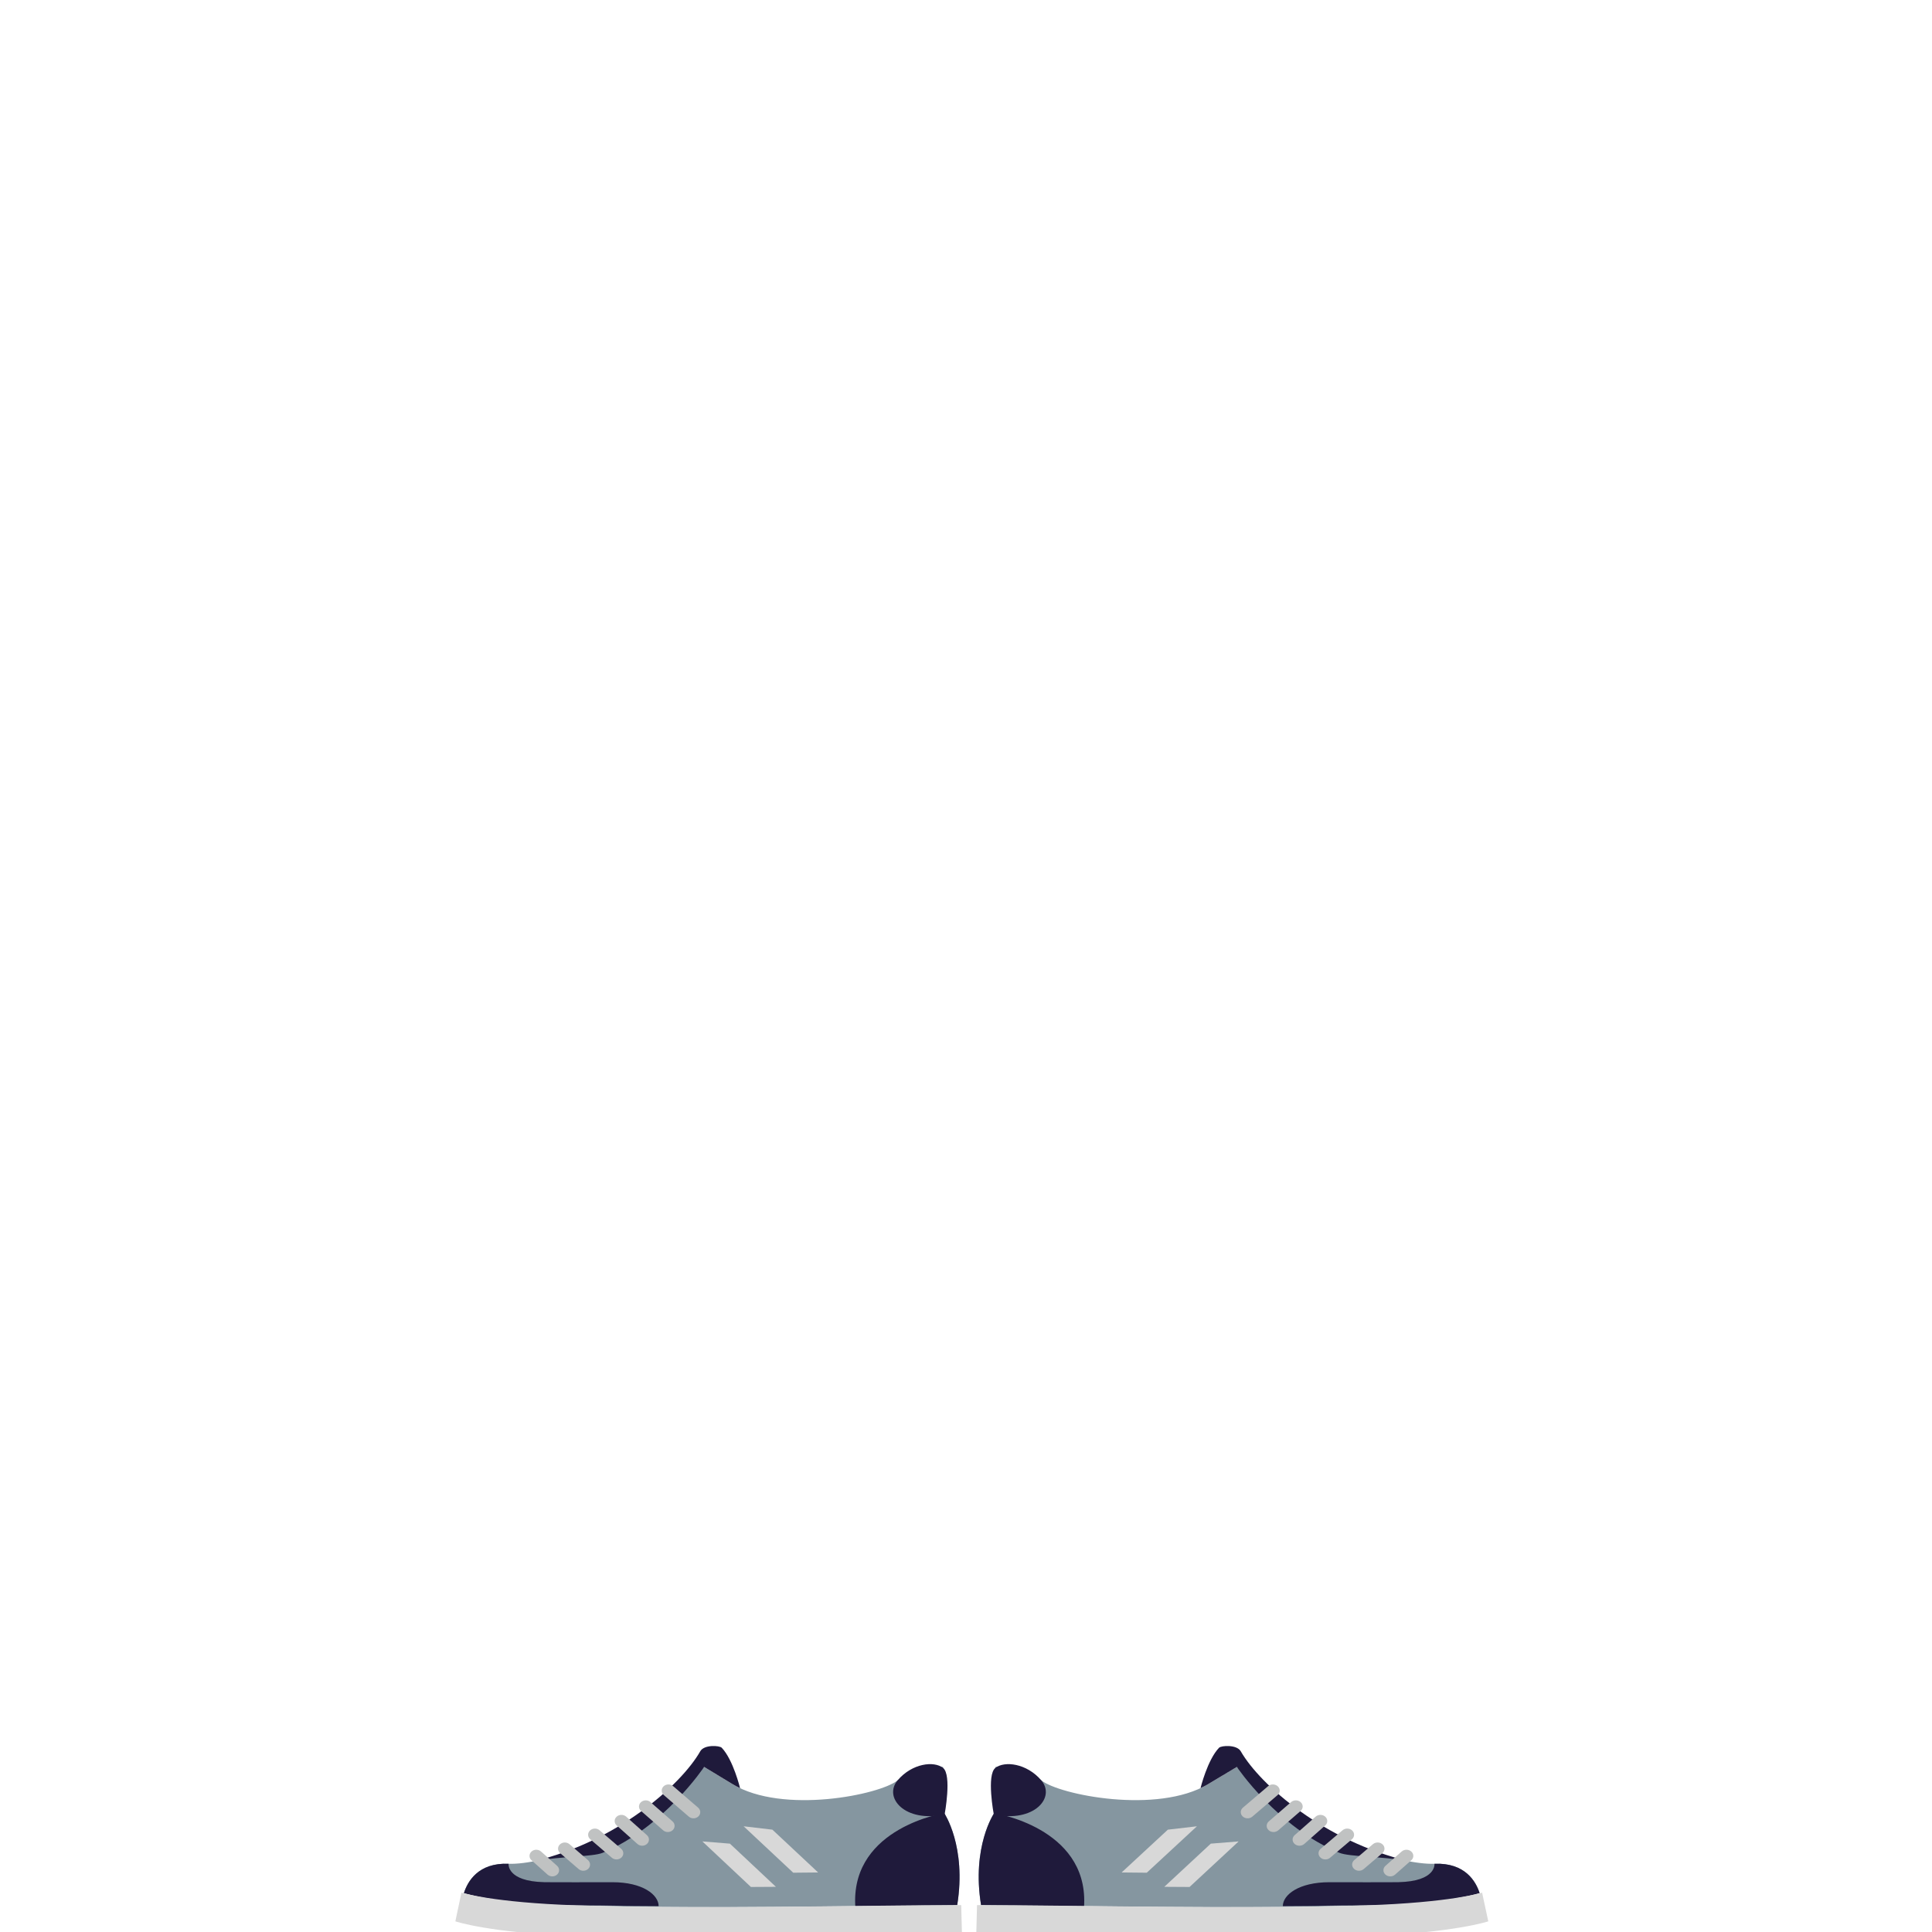 <?xml version="1.0" encoding="utf-8"?>
<!-- Generator: Adobe Illustrator 16.0.1, SVG Export Plug-In . SVG Version: 6.00 Build 0)  -->
<!DOCTYPE svg PUBLIC "-//W3C//DTD SVG 1.1//EN" "http://www.w3.org/Graphics/SVG/1.1/DTD/svg11.dtd">
<svg version="1.1" id="Layer_1" xmlns="http://www.w3.org/2000/svg" xmlns:xlink="http://www.w3.org/1999/xlink" x="0px" y="0px"
	 width="500px" height="500px" viewBox="0 0 500 500" enable-background="new 0 0 500 500" xml:space="preserve">
<g id="clothes">
</g>
<path display="none" fill="#CAD7D7" d="M251.227,5.982V5.971c-0.098,0-0.191,0.006-0.291,0.006c-0.098,0-0.191-0.006-0.291-0.006
	v0.012c-57.167,0.245-103.41,36.321-103.41,80.807v109.924H252.96h101.662V86.789C354.621,42.303,308.393,6.228,251.227,5.982z
	 M331.764,134.667H173.479V98.992h0.072c1.5-35.169,36.451-63.305,79.375-63.305c43.877,0,79.447,29.396,79.447,65.655
	c0,3.705-0.219,7.191-0.609,10.493V134.667z"/>
<rect x="147.235" y="180" display="none" fill="#A2AEAE" width="207.389" height="16.713"/>
<g>
	<g>
		<path fill="#8596A0" d="M270.84,493.199c25.238,0.271,57.643,0.718,82.529-0.095c15.701-0.513,23.529-2.232,29.555-3.182
			c-0.938-2.93-3.701-7.907-11.682-7.582c-4.476,0.182-11.975-1.563-19.715-4.328c-15.043-5.372-31.428-20.736-31.428-20.736
			s0,0-7.438,4.456c-13.155,7.881-38.554,2.766-43.183-0.989c-4.626-3.755-11.877-3.467-11.877-3.467l-0.315,11.967
			c0,0-5.866,8.579-3.388,23.808L270.84,493.199z"/>
		<g>
			<g>
				<path fill="#1F1A3B" d="M253.899,493.051l16.941,0.148c3.138,0.033,6.386,0.069,9.717,0.106c0.009-0.194,0.023-0.372,0.031-0.57
					c0.693-19.819-23.302-23.492-23.302-23.492S251.42,477.822,253.899,493.051z"/>
				<path fill="#1F1A3B" d="M331.996,493.306c10.513-0.028,12.166-0.201,21.373-0.201c19.631,0,29.555-3.182,29.555-3.182
					c-0.938-2.93-3.701-7.907-11.682-7.582c0,0,0.553,4.538-9.315,4.762c-2.165,0.049-15.161,0.012-17.87,0.012
					C336.149,487.114,331.996,490.368,331.996,493.306z"/>
			</g>
			<g>
				<path fill="#1F1A3B" d="M310.696,462.764c0.673-0.315,1.334-0.652,1.966-1.031c7.438-4.456,7.438-4.456,7.438-4.456
					s10.498,15.642,26.528,22.224c2.623,1.076,10.815,0.852,17.997,2.183c-21.72-5.091-38.477-19.691-43.519-28.456
					c-1.024-1.782-5.052-1.5-5.619-0.91C312.479,455.447,310.696,462.764,310.696,462.764L310.696,462.764z"/>
				<path fill="#1F1A3B" d="M257.194,469.585c10.461,2.208,16.075-4.428,12.285-8.842c-3.787-4.413-9.501-5.067-11.877-3.212
					C255.259,459.36,257.194,469.585,257.194,469.585z"/>
			</g>
		</g>
		<g>
			<path fill="#D8D8D8" d="M383.569,489.818l1.595,7.425c0,0-8.874,2.976-31.333,3.784c-28.993,1.041-65.867-0.271-101.18-0.271
				l0.203-7.719c25.121,0,67.365,1.148,100.516,0.066C375.438,492.385,383.569,489.818,383.569,489.818z"/>
			<path fill="#C0C2C2" d="M324.097,470.145c-0.711,0.606-1.833,0.577-2.505-0.063l0,0c-0.674-0.642-0.643-1.652,0.069-2.26
				l6.537-5.574c0.712-0.607,1.833-0.579,2.505,0.062l0,0c0.674,0.642,0.643,1.653-0.068,2.26L324.097,470.145z"/>
			<path fill="#C0C2C2" d="M330.807,473.69c-0.713,0.606-1.834,0.578-2.506-0.063l0,0c-0.672-0.642-0.641-1.652,0.069-2.258l5.774-5
				c0.711-0.606,1.832-0.577,2.504,0.062l0,0c0.674,0.642,0.643,1.653-0.069,2.26L330.807,473.69z"/>
			<path fill="#C0C2C2" d="M337.516,477.236c-0.711,0.607-1.832,0.578-2.506-0.063l0,0c-0.672-0.641-0.641-1.651,0.07-2.259
				l5.426-4.787c0.711-0.606,1.833-0.577,2.506,0.063l0,0c0.672,0.641,0.641,1.653-0.07,2.259L337.516,477.236z"/>
			<path fill="#C0C2C2" d="M344.225,480.784c-0.711,0.606-1.832,0.577-2.504-0.063l0,0c-0.674-0.641-0.643-1.652,0.068-2.26
				l5.658-4.79c0.711-0.606,1.834-0.578,2.505,0.063l0,0c0.673,0.642,0.642,1.652-0.069,2.259L344.225,480.784z"/>
			<path fill="#C0C2C2" d="M352.92,483.713c-0.711,0.607-1.834,0.58-2.506-0.062l0,0c-0.674-0.641-0.642-1.652,0.069-2.259
				l4.83-4.12c0.712-0.605,1.833-0.578,2.507,0.063l0,0c0.672,0.642,0.641,1.653-0.071,2.26L352.92,483.713z"/>
			<path fill="#C0C2C2" d="M361.018,485.169c-0.711,0.606-1.834,0.578-2.506-0.063l0,0c-0.672-0.641-0.641-1.651,0.07-2.259
				l4.193-3.7c0.711-0.605,1.832-0.577,2.506,0.064l0,0c0.672,0.641,0.641,1.652-0.07,2.258L361.018,485.169z"/>
			<g>
				<path fill="#D8D8D8" d="M296.785,484.657l12.979-12.017l-7.523,0.875l-11.966,11.077
					C292.421,484.615,294.596,484.636,296.785,484.657z"/>
				<path fill="#D8D8D8" d="M313.354,477.132l-12.035,11.176c2.172,0.015,4.354,0.028,6.538,0.039l12.697-11.791L313.354,477.132z"
					/>
			</g>
		</g>
	</g>
</g>
<g>
	<g>
		<path fill="#8596A0" d="M230.963,493.199c-24.972,0.271-57.034,0.718-81.658-0.095c-15.537-0.513-23.282-2.232-29.245-3.182
			c0.928-2.93,3.662-7.907,11.558-7.582c4.429,0.182,11.849-1.563,19.508-4.328c14.884-5.372,31.096-20.736,31.096-20.736
			s0,0,7.36,4.456c13.017,7.881,38.148,2.766,42.728-0.989c4.578-3.755,11.752-3.467,11.752-3.467l0.312,11.967
			c0,0,5.804,8.579,3.352,23.808L230.963,493.199z"/>
		<g>
			<g>
				<path fill="#1F1A3B" d="M247.726,493.051l-16.764,0.148c-3.104,0.033-6.318,0.069-9.613,0.106
					c-0.009-0.194-0.024-0.372-0.031-0.57c-0.688-19.819,23.055-23.492,23.055-23.492S250.178,477.822,247.726,493.051z"/>
				<path fill="#1F1A3B" d="M170.452,493.306c-10.402-0.028-12.039-0.201-21.147-0.201c-19.425,0-29.245-3.182-29.245-3.182
					c0.928-2.93,3.662-7.907,11.558-7.582c0,0-0.546,4.538,9.218,4.762c2.142,0.049,15.001,0.012,17.683,0.012
					C166.342,487.114,170.452,490.368,170.452,493.306z"/>
			</g>
			<g>
				<path fill="#1F1A3B" d="M191.527,462.764c-0.665-0.315-1.318-0.652-1.944-1.031c-7.36-4.456-7.36-4.456-7.36-4.456
					s-10.388,15.642-26.249,22.224c-2.595,1.076-10.702,0.852-17.808,2.183c21.491-5.091,38.073-19.691,43.061-28.456
					c1.014-1.782,4.998-1.5,5.56-0.91C189.763,455.447,191.527,462.764,191.527,462.764L191.527,462.764z"/>
				<path fill="#1F1A3B" d="M244.467,469.585c-10.35,2.208-15.906-4.428-12.157-8.842c3.749-4.413,9.401-5.067,11.752-3.212
					C246.381,459.36,244.467,469.585,244.467,469.585z"/>
			</g>
		</g>
		<g>
			<path fill="#D8D8D8" d="M119.422,489.818l-1.578,7.425c0,0,8.78,2.976,31.003,3.784c28.688,1.041,65.173-0.271,100.114-0.271
				l-0.201-7.719c-24.856,0-66.656,1.148-99.456,0.066C127.468,492.385,119.422,489.818,119.422,489.818z"/>
			<path fill="#C0C2C2" d="M178.268,470.145c0.703,0.606,1.813,0.577,2.478-0.063l0,0c0.667-0.642,0.635-1.652-0.069-2.26
				l-6.469-5.574c-0.704-0.607-1.813-0.579-2.479,0.062l0,0c-0.666,0.642-0.635,1.653,0.069,2.26L178.268,470.145z"/>
			<path fill="#C0C2C2" d="M171.629,473.69c0.704,0.606,1.813,0.578,2.479-0.063l0,0c0.665-0.642,0.635-1.652-0.068-2.258l-5.713-5
				c-0.704-0.606-1.813-0.577-2.479,0.062l0,0c-0.666,0.642-0.635,1.653,0.069,2.26L171.629,473.69z"/>
			<path fill="#C0C2C2" d="M164.99,477.236c0.704,0.607,1.813,0.578,2.479-0.063l0,0c0.666-0.641,0.635-1.651-0.068-2.259
				l-5.37-4.787c-0.704-0.606-1.814-0.577-2.479,0.063l0,0c-0.666,0.641-0.635,1.653,0.07,2.259L164.99,477.236z"/>
			<path fill="#C0C2C2" d="M158.351,480.784c0.703,0.606,1.813,0.577,2.479-0.063l0,0c0.666-0.641,0.635-1.652-0.069-2.26
				l-5.597-4.79c-0.704-0.606-1.814-0.578-2.479,0.063l0,0c-0.666,0.642-0.635,1.652,0.069,2.259L158.351,480.784z"/>
			<path fill="#C0C2C2" d="M149.749,483.713c0.703,0.607,1.814,0.58,2.479-0.062l0,0c0.666-0.641,0.635-1.652-0.069-2.259
				l-4.779-4.12c-0.704-0.605-1.814-0.578-2.48,0.063l0,0c-0.666,0.642-0.633,1.653,0.07,2.26L149.749,483.713z"/>
			<path fill="#C0C2C2" d="M141.735,485.169c0.704,0.606,1.814,0.578,2.479-0.063l0,0c0.665-0.641,0.634-1.651-0.069-2.259
				l-4.149-3.7c-0.704-0.605-1.814-0.577-2.479,0.064l0,0c-0.666,0.641-0.635,1.652,0.069,2.258L141.735,485.169z"/>
			<g>
				<path fill="#D8D8D8" d="M205.291,484.657l-12.842-12.017l7.444,0.875l11.84,11.077
					C209.61,484.615,207.459,484.636,205.291,484.657z"/>
				<path fill="#D8D8D8" d="M188.898,477.132l11.908,11.176c-2.149,0.015-4.307,0.028-6.469,0.039l-12.563-11.791L188.898,477.132z"
					/>
			</g>
		</g>
	</g>
</g>
</svg>
